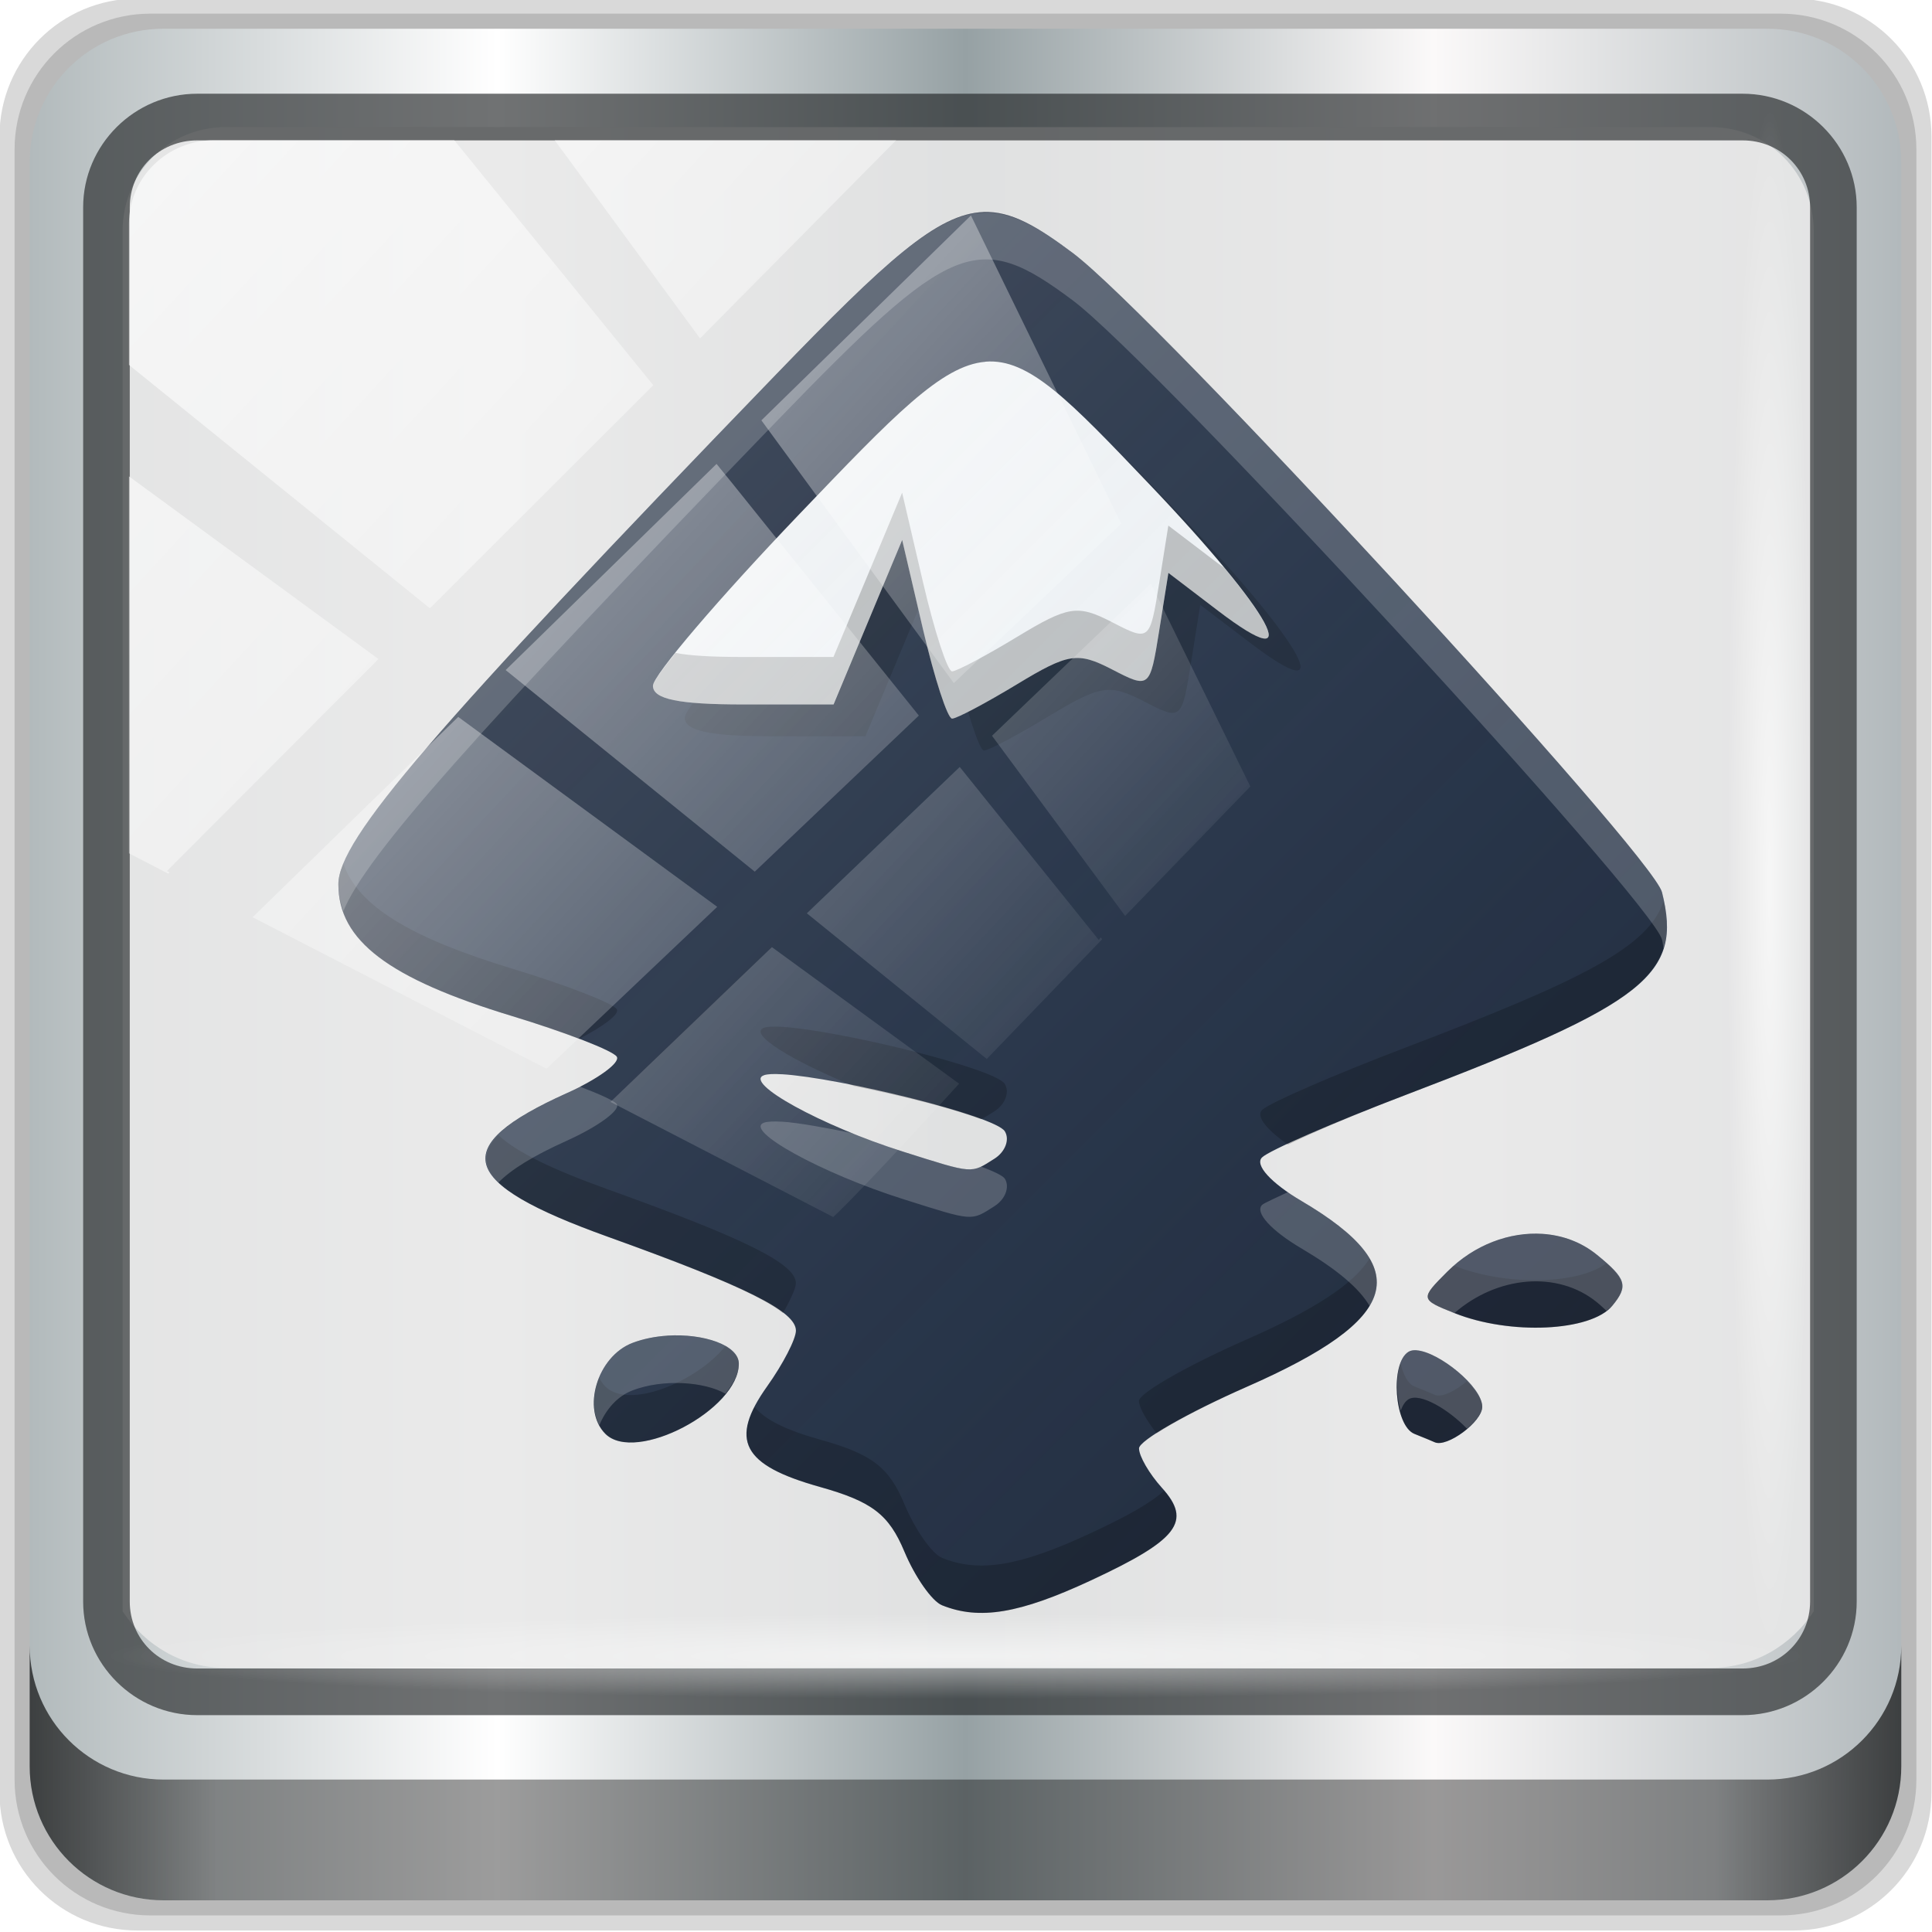 <?xml version="1.0" encoding="UTF-8" standalone="no"?>
<!-- Created with Inkscape (http://www.inkscape.org/) -->

<svg
   xmlns:dc="http://purl.org/dc/elements/1.1/"
   xmlns:cc="http://creativecommons.org/ns#"
   xmlns:rdf="http://www.w3.org/1999/02/22-rdf-syntax-ns#"
   xmlns:svg="http://www.w3.org/2000/svg"
   xmlns="http://www.w3.org/2000/svg"
   xmlns:xlink="http://www.w3.org/1999/xlink"
   xmlns:sodipodi="http://sodipodi.sourceforge.net/DTD/sodipodi-0.dtd"
   xmlns:inkscape="http://www.inkscape.org/namespaces/inkscape"
   width="96"
   height="96"
   id="svg5023"
   version="1.1"
   inkscape:version="0.92.2 5c3e80d, 2017-08-06"
   sodipodi:docname="inkscape.svg">
  <defs
     id="defs5025">
    <linearGradient
       id="linearGradient5700">
      <stop
         id="stop5702"
         offset="0"
         style="stop-color:#ffffff;stop-opacity:0;" />
      <stop
         style="stop-color:#ffffff;stop-opacity:0.851;"
         offset="0.029"
         id="stop5704" />
      <stop
         id="stop5706"
         offset="0.052"
         style="stop-color:#ffffff;stop-opacity:0;" />
      <stop
         style="stop-color:#ffffff;stop-opacity:0;"
         offset="0.966"
         id="stop5712" />
      <stop
         style="stop-color:#ffffff;stop-opacity:0.851;"
         offset="0.979"
         id="stop5710" />
      <stop
         id="stop5708"
         offset="1"
         style="stop-color:#ffffff;stop-opacity:0;" />
    </linearGradient>
    <linearGradient
       inkscape:collect="always"
       id="linearGradient3888-8-4-8-4-6-9-0-8-7-9">
      <stop
         style="stop-color:#ffffff;stop-opacity:1;"
         offset="0"
         id="stop3890-4-7-9-5-7-0-8-8-8-6" />
      <stop
         style="stop-color:#ffffff;stop-opacity:0;"
         offset="1"
         id="stop3892-5-8-2-8-3-3-3-06-4-4" />
    </linearGradient>
    <linearGradient
       id="linearGradient3921">
      <stop
         style="stop-color:#2cffee;stop-opacity:1;"
         offset="0"
         id="stop3923" />
      <stop
         style="stop-color:#00586e;stop-opacity:1;"
         offset="1"
         id="stop3925" />
    </linearGradient>
    <linearGradient
       inkscape:collect="always"
       id="linearGradient3888-8-4-8-6">
      <stop
         style="stop-color:#ffffff;stop-opacity:1;"
         offset="0"
         id="stop3890-4-7-9-7" />
      <stop
         style="stop-color:#ffffff;stop-opacity:0;"
         offset="1"
         id="stop3892-5-8-2-7" />
    </linearGradient>
    <linearGradient
       id="linearGradient4091-0-3-0-7">
      <stop
         style="stop-color:#ffffff;stop-opacity:1;"
         offset="0"
         id="stop4093-3-6-4-2" />
      <stop
         id="stop4099-6-1-8-3"
         offset="0.8"
         style="stop-color:#ffffff;stop-opacity:1;" />
      <stop
         style="stop-color:#ffffff;stop-opacity:0;"
         offset="1"
         id="stop4095-1-0-7-9" />
    </linearGradient>
    <linearGradient
       id="linearGradient3832-0-6-1-1">
      <stop
         style="stop-color:#000000;stop-opacity:1;"
         offset="0"
         id="stop3834-6-3-7-1" />
      <stop
         id="stop3872-2-4"
         offset="0.1"
         style="stop-color:#000000;stop-opacity:0.588;" />
      <stop
         style="stop-color:#000000;stop-opacity:0.588;"
         offset="0.9"
         id="stop3844-6-2-7-6" />
      <stop
         style="stop-color:#000000;stop-opacity:1;"
         offset="1"
         id="stop3836-5-0-2-9" />
    </linearGradient>
    <linearGradient
       inkscape:collect="always"
       xlink:href="#linearGradient6139-0"
       id="linearGradient3923"
       x1="6"
       y1="47"
       x2="90"
       y2="47"
       gradientUnits="userSpaceOnUse" />
    <linearGradient
       id="linearGradient6139-0">
      <stop
         id="stop6141-2"
         offset="0"
         style="stop-color:#b7b7b7;stop-opacity:1;" />
      <stop
         style="stop-color:#ffffff;stop-opacity:1;"
         offset="0.25"
         id="stop6151-0" />
      <stop
         style="stop-color:#9d9d9d;stop-opacity:1;"
         offset="0.5"
         id="stop6147-1" />
      <stop
         id="stop6149-4"
         offset="0.75"
         style="stop-color:#fafafa;stop-opacity:1;" />
      <stop
         id="stop6143-4"
         offset="1"
         style="stop-color:#b7b7b7;stop-opacity:1;" />
    </linearGradient>
    <radialGradient
       inkscape:collect="always"
       xlink:href="#linearGradient3888-8-4-8-6"
       id="radialGradient4073"
       gradientUnits="userSpaceOnUse"
       gradientTransform="matrix(0,1.621,-2.038,0,160.664,-243.037)"
       cx="158"
       cy="6.213"
       fx="158"
       fy="6.213"
       r="41" />
    <clipPath
       clipPathUnits="userSpaceOnUse"
       id="clipPath4156-4">
      <path
         style="opacity:0.6;fill:#ffffff;fill-opacity:1;stroke:none"
         d="m 27.046,-55.695 -14.214,13.321 0.061,0 15.653,21.771 10.231,-10.546 C 38.562,-32.302 27.468,-54.819 27.046,-55.695 z M 9.647,-39.383 -5.241,-25.321 15.988,-7.806 26.372,-18.383 9.647,-39.383 z m 31.491,12.951 -9.741,9.714 8.945,12.458 7.781,-7.555 -6.984,-14.617 z m -49.84,4.379 -13.754,12.982 26.283,13.846 0.061,-0.062 -0.123,-0.062 L 13.599,-5.401 -8.702,-22.053 z m 38.015,7.401 -9.803,9.775 11.579,9.559 7.628,-7.401 -8.669,-11.009 -0.735,-0.925 z m 20.187,5.674 -7.383,7.216 6.188,8.542 5.82,-6.137 -4.626,-9.621 z m -32.195,6.322 -9.557,9.498 13.662,7.185 7.934,-7.678 -12.039,-9.004 z m 23.312,2.374 -7.107,6.938 8.363,6.907 5.361,-5.674 -0.061,-0.092 -0.092,0.123 -6.464,-8.203 z m -8.73,8.542 -7.505,7.339 10.354,5.458 c 1.397,-1.321 5.675,-6.123 5.851,-6.322 L 31.886,8.26 z"
         id="path4158-0"
         inkscape:connector-curvature="0" />
    </clipPath>
    <linearGradient
       inkscape:collect="always"
       xlink:href="#linearGradient3888-8-4-8-4-6-9-0-8-7-9"
       id="linearGradient4112"
       gradientUnits="userSpaceOnUse"
       gradientTransform="matrix(1.138,0,0,1.142,-40.393,-45.011)"
       x1="45.999"
       y1="42.064"
       x2="76.198"
       y2="29.454" />
    <clipPath
       clipPathUnits="userSpaceOnUse"
       id="clipPath4158">
      <path
         sodipodi:nodetypes="sssssssss"
         inkscape:connector-curvature="0"
         style="color:#000000;fill:#000000;fill-opacity:1;fill-rule:nonzero;stroke:none;stroke-width:2;marker:none;visibility:visible;display:inline;overflow:visible;enable-background:accumulate"
         d="m 195.03,258.165 78.622,0 c 2.562,0 4.625,2.015 4.625,4.518 l 0,70.028 c 0,2.503 -2.063,4.518 -4.625,4.518 l -78.622,0 c -2.562,0 -4.625,-2.015 -4.625,-4.518 l 0,-70.028 c 0,-2.503 2.063,-4.518 4.625,-4.518 z"
         id="path4160" />
    </clipPath>
    <linearGradient
       gradientTransform="matrix(1.024,0,0,1.012,-1.143,0.929)"
       gradientUnits="userSpaceOnUse"
       xlink:href="#ButtonShadow"
       id="linearGradient3757"
       y2="5.988"
       x2="48"
       y1="90"
       x1="48" />
    <linearGradient
       gradientTransform="matrix(1.024,0,0,1.012,-1.143,0.929)"
       gradientUnits="userSpaceOnUse"
       xlink:href="#ButtonShadow"
       id="linearGradient3749"
       y2="5.988"
       x2="48"
       y1="90"
       x1="48" />
    <linearGradient
       gradientTransform="matrix(1.024,0,0,1.012,-1.143,0.929)"
       gradientUnits="userSpaceOnUse"
       xlink:href="#ButtonShadow"
       id="linearGradient3741"
       y2="5.988"
       x2="48"
       y1="90"
       x1="48" />
    <linearGradient
       gradientTransform="matrix(1.024,0,0,1.012,-1.143,0.929)"
       gradientUnits="userSpaceOnUse"
       xlink:href="#ButtonShadow"
       id="linearGradient3727"
       y2="5.988"
       x2="48"
       y1="90"
       x1="48" />
    <linearGradient
       gradientTransform="translate(0,1)"
       gradientUnits="userSpaceOnUse"
       xlink:href="#ButtonShadow"
       id="linearGradient2946"
       y2="5.988"
       x2="48"
       y1="90"
       x1="48" />
    <clipPath
       id="clipPath2977">
      <path
         style="fill:#ffffff;fill-opacity:1;fill-rule:nonzero;stroke:none;display:inline"
         id="path2979"
         inkscape:connector-curvature="0"
         d="m -28,6 c -3.324,0 -6,2.676 -6,6 l 0,33.219 c 2.186,0.123 4.564,0.238 5.75,0.438 0.646,0.109 -0.108,0.242 -1.125,0.344 -1.017,0.102 -2.314,0.197 -2.812,0.281 -0.608,0.102 -1.201,0.155 -1.812,0.25 l 0,1.031 c 0.372,0.036 0.692,0.031 0.906,0.031 0.79,10e-7 1.132,0.22 1.281,0.562 0.149,0.343 0.094,0.815 0.094,1.375 0,0.42 -0.916,0.671 -1.125,1.375 -0.075,0.251 -0.618,0.511 -1.156,0.75 l 0,2.188 c 0.718,0.025 1.412,0.06 1.812,0.312 0.275,0.173 -0.769,0.376 -1.812,0.562 l 0,7.5 c 1.111,0.178 3.232,0.896 3.875,1.031 1.065,0.224 1.185,0.336 0.844,0.438 -0.342,0.102 -1.13,0.177 -1.938,0.312 -0.955,0.161 -1.894,0.457 -2.781,0.656 L -34,84 c 0,3.324 2.676,6 6,6 l 12.562,0 c 0.093,-0.433 0.153,-0.906 0.25,-1.406 0.137,-0.709 0.227,-1.345 0.344,-1.594 0.029,-0.062 0.059,-0.114 0.094,-0.125 0.104,-0.032 0.244,0.199 0.469,0.781 0.297,0.769 0.512,1.624 0.656,2.344 l 0.75,0 c 0.27,-0.488 0.553,-1.111 0.781,-1.406 0.097,-0.125 0.281,0.103 0.531,0.344 0.25,0.241 0.566,0.485 0.906,0.375 0.634,-0.205 1.582,-0.698 2,-0.969 0.137,-0.088 0.271,-0.158 0.375,-0.188 0.104,-0.029 0.176,-0.018 0.25,0 0.148,0.035 0.235,0.146 0.344,0.281 0.218,0.27 0.449,0.625 1.031,0.625 0.467,0 0.66,-0.031 0.781,0.062 0.121,0.094 0.171,0.321 0.375,0.875 l 8.688,0 C 3.141,89.413 4.201,87.869 4.375,86.969 4.561,86.004 4.591,85.76 4.656,85.938 c 0.066,0.178 0.168,0.771 0.438,1.469 0.108,0.279 0.216,0.357 0.312,0.281 0.096,-0.076 0.171,-0.297 0.25,-0.562 0.158,-0.531 0.287,-1.269 0.344,-1.562 0.128,-0.662 0.097,-1.761 0.094,-2.25 -8.9e-4,-0.122 -0.006,-0.218 0,-0.25 0.017,-0.095 0.085,0.296 0.281,1.562 0.16,1.034 0.552,2.667 0.719,3.531 0.166,0.858 0.269,1.297 0.375,1.844 l 27.562,0 c 0.038,-0.489 0.036,-1.072 0.062,-1.469 0.02,-0.298 0.069,-0.487 0.156,-0.469 0.029,0.006 0.052,0.039 0.094,0.094 0.228,0.295 0.607,1.142 0.938,1.844 L 44,90 c 3.324,0 6,-2.676 6,-6 l 0,-7.062 c -0.165,0.004 -0.295,0 -0.5,0 -1.299,0 -2.576,0 -3.875,0 -1.198,0 -1.996,-0.002 -2.188,-0.062 -0.192,-0.061 0.23,-0.187 1.438,-0.5 0.64,-0.166 3.262,-0.902 5.125,-1.312 l 0,-37.969 c -0.638,-0.263 -1.188,-0.494 -1.719,-0.906 -0.139,-0.108 -0.43,-0.363 -0.938,-0.531 -0.508,-0.168 -1.235,-0.254 -2.219,-0.062 -1.498,0.291 -1.644,0.282 -1.219,0.156 0.425,-0.126 1.424,-0.383 2.188,-0.531 C 47.22,35 48.752,34.038 50,33.406 L 50,28.875 C 49.318,28.62 48.601,28.342 48.281,27.844 48.076,27.525 47.991,27.329 48,27.219 c 0.009,-0.111 0.104,-0.15 0.219,-0.188 0.114,-0.038 0.264,-0.056 0.375,-0.156 0.111,-0.101 0.188,-0.295 0.188,-0.594 0,-0.319 0.082,-0.862 0.062,-1.375 -0.01,-0.257 -0.038,-0.499 -0.125,-0.688 -0.087,-0.188 -0.224,-0.333 -0.438,-0.375 -0.561,-0.109 -0.818,-0.235 -0.875,-0.344 -0.057,-0.109 0.077,-0.19 0.281,-0.281 0.409,-0.182 1.101,-0.308 1.094,-0.312 -0.653,-0.381 -5.116,-0.922 -4.875,-0.969 0.325,-0.063 0.644,-0.124 0.969,-0.188 1.023,-0.199 2.37,-0.312 3.656,-0.562 C 49.091,21.079 49.417,20.935 49.625,20.75 49.833,20.565 49.921,20.356 50,20.156 L 50,12 C 50,8.676 47.324,6 44,6 L -6.031,6 C -5.937,7.381 -5.837,8.919 -6.125,8.156 -6.331,7.613 -6.451,7.043 -6.656,6.5 -6.708,6.362 -6.754,6.169 -6.812,6 l -1.969,0 c -0.235,0.487 -0.457,0.973 -0.781,1.188 -0.495,0.327 -0.76,0.462 -1,0.375 C -10.802,7.475 -11.017,7.161 -11.375,6.688 -11.535,6.476 -11.817,6.253 -12.125,6 L -18.781,6 -20.062,11.5 -21.75,6 -21.969,6 -23.688,14.844 -25.062,6 -28,6 z" />
    </clipPath>
    <linearGradient
       gradientUnits="userSpaceOnUse"
       xlink:href="#linearGradient3187"
       id="linearGradient2969"
       y2="5.988"
       x2="48"
       y1="90"
       x1="48" />
    <linearGradient
       gradientTransform="translate(-40,0)"
       gradientUnits="userSpaceOnUse"
       xlink:href="#linearGradient3737-0"
       id="linearGradient2908"
       y2="138.661"
       x2="48"
       y1="20.221"
       x1="48" />
    <filter
       id="filter3794"
       color-interpolation-filters="sRGB"
       height="1.384"
       width="1.384"
       y="-0.192"
       x="-0.192">
      <feGaussianBlur
         stdDeviation="5.28"
         id="feGaussianBlur3796" />
    </filter>
    <linearGradient
       id="linearGradient3737-0">
      <stop
         offset="0"
         style="stop-color:#ffffff;stop-opacity:1"
         id="stop3739-6" />
      <stop
         offset="1"
         style="stop-color:#ffffff;stop-opacity:0"
         id="stop3741-1" />
    </linearGradient>
    <radialGradient
       gradientTransform="matrix(1.157,0,0,0.996,-7.551,0.197)"
       gradientUnits="userSpaceOnUse"
       xlink:href="#linearGradient3737-1"
       id="radialGradient3720"
       fy="90.172"
       fx="48"
       r="42"
       cy="90.172"
       cx="48" />
    <linearGradient
       id="linearGradient3737-1">
      <stop
         offset="0"
         style="stop-color:#ffffff;stop-opacity:1"
         id="stop3739-1" />
      <stop
         offset="1"
         style="stop-color:#ffffff;stop-opacity:0"
         id="stop3741-5" />
    </linearGradient>
    <linearGradient
       gradientTransform="matrix(1.247,0,0,-1,-35.862,164.984)"
       gradientUnits="userSpaceOnUse"
       xlink:href="#linearGradient3581"
       id="linearGradient3985"
       y2="81.75"
       x2="149"
       y1="81.75"
       x1="141" />
    <linearGradient
       gradientTransform="matrix(1.247,0,0,1,-35.862,0)"
       gradientUnits="userSpaceOnUse"
       xlink:href="#BlackTransparent"
       id="linearGradient3983"
       y2="81.75"
       x2="149"
       y1="81.75"
       x1="141" />
    <linearGradient
       gradientTransform="scale(0.707,1.414)"
       gradientUnits="userSpaceOnUse"
       xlink:href="#linearGradient3737"
       id="linearGradient3981"
       y2="62.225"
       x2="212.132"
       y1="62.225"
       x1="197.99" />
    <linearGradient
       gradientUnits="userSpaceOnUse"
       xlink:href="#linearGradient3411"
       id="linearGradient3979"
       y2="88"
       x2="150"
       y1="88"
       x1="140" />
    <linearGradient
       gradientUnits="userSpaceOnUse"
       xlink:href="#linearGradient3509"
       id="linearGradient3977"
       y2="77.089"
       x2="153.85"
       y1="77.089"
       x1="131.291" />
    <linearGradient
       gradientUnits="userSpaceOnUse"
       xlink:href="#linearGradient3501"
       id="linearGradient3975"
       y2="77.089"
       x2="153.85"
       y1="77.089"
       x1="131.291" />
    <linearGradient
       gradientUnits="userSpaceOnUse"
       xlink:href="#BlackTransparent"
       id="linearGradient3973"
       y2="99.775"
       x2="144.873"
       y1="97.697"
       x1="144.873" />
    <linearGradient
       gradientTransform="matrix(-1,0,0,1.116,289.714,-9.999)"
       gradientUnits="userSpaceOnUse"
       xlink:href="#linearGradient3581"
       id="linearGradient3971"
       y2="108.343"
       x2="144.826"
       y1="95.799"
       x1="144.826" />
    <linearGradient
       gradientTransform="matrix(1,0,0,1.116,0.062,-9.999)"
       gradientUnits="userSpaceOnUse"
       xlink:href="#linearGradient3581"
       id="linearGradient3969"
       y2="108.343"
       x2="144.826"
       y1="95.799"
       x1="144.826" />
    <filter
       id="filter3905"
       color-interpolation-filters="sRGB">
      <feGaussianBlur
         stdDeviation="0.595"
         id="feGaussianBlur3907" />
    </filter>
    <linearGradient
       gradientTransform="matrix(0.932,-0.362,0.362,0.932,-40.795,-6.695)"
       gradientUnits="userSpaceOnUse"
       xlink:href="#linearGradient3674"
       id="linearGradient3873"
       y2="49.359"
       x2="114.439"
       y1="106.709"
       x1="57.901" />
    <linearGradient
       gradientTransform="matrix(0.386,0.799,0.884,-0.165,-36.613,11.166)"
       gradientUnits="userSpaceOnUse"
       xlink:href="#linearGradient3599"
       id="linearGradient3707"
       y2="82.75"
       x2="49"
       y1="96.263"
       x1="62.75" />
    <linearGradient
       gradientTransform="matrix(0.767,0,0,0.767,-0.815,-3.739)"
       gradientUnits="userSpaceOnUse"
       xlink:href="#linearGradient3599"
       id="linearGradient3705"
       y2="82.75"
       x2="49"
       y1="96.263"
       x1="62.75" />
    <linearGradient
       gradientTransform="matrix(0.767,0,0,0.767,-0.815,-3.739)"
       gradientUnits="userSpaceOnUse"
       xlink:href="#linearGradient3581"
       id="linearGradient3703"
       y2="43.248"
       x2="74.153"
       y1="23.205"
       x1="59.71" />
    <linearGradient
       gradientTransform="matrix(0.767,0,0,0.767,-0.815,-3.739)"
       gradientUnits="userSpaceOnUse"
       xlink:href="#linearGradient3599"
       id="linearGradient3701"
       y2="68.389"
       x2="62.394"
       y1="65.389"
       x1="41.531" />
    <linearGradient
       gradientTransform="matrix(0.767,0,0,0.767,-0.815,-3.739)"
       gradientUnits="userSpaceOnUse"
       xlink:href="#linearGradient3599"
       id="linearGradient3698"
       y2="117.095"
       x2="83.324"
       y1="62.345"
       x1="66.3" />
    <linearGradient
       gradientUnits="userSpaceOnUse"
       xlink:href="#linearGradient3737"
       id="linearGradient3651"
       y2="76.945"
       x2="49.689"
       y1="6"
       x1="49.689" />
    <filter
       id="filter3174"
       color-interpolation-filters="sRGB">
      <feGaussianBlur
         stdDeviation="1.71"
         id="feGaussianBlur3176" />
    </filter>
    <linearGradient
       gradientTransform="matrix(0.71,0,0,0.71,-0.821,0.136)"
       gradientUnits="userSpaceOnUse"
       xlink:href="#linearGradient3674"
       id="linearGradient3743"
       y2="71.475"
       x2="122.401"
       y1="132.692"
       x1="35.29" />
    <linearGradient
       id="linearGradient3737">
      <stop
         offset="0"
         style="stop-color:#ffffff;stop-opacity:1"
         id="stop3739" />
      <stop
         offset="1"
         style="stop-color:#ffffff;stop-opacity:0"
         id="stop3741" />
    </linearGradient>
    <linearGradient
       gradientTransform="scale(1.006,0.994)"
       gradientUnits="userSpaceOnUse"
       id="ButtonShadow"
       y2="7.017"
       x2="45.448"
       y1="92.54"
       x1="45.448">
      <stop
         offset="0"
         style="stop-color:#000000;stop-opacity:1"
         id="stop3750" />
      <stop
         offset="1"
         style="stop-color:#000000;stop-opacity:0.588"
         id="stop3752" />
    </linearGradient>
    <linearGradient
       id="linearGradient3187">
      <stop
         offset="0"
         style="stop-color:#bd9c5b;stop-opacity:1"
         id="stop3189" />
      <stop
         offset="1"
         style="stop-color:#fadd96;stop-opacity:1"
         id="stop3191" />
    </linearGradient>
    <filter
       id="filter3325"
       color-interpolation-filters="sRGB">
      <feGaussianBlur
         stdDeviation="2.32"
         id="feGaussianBlur3327" />
    </filter>
    <linearGradient
       id="linearGradient3599">
      <stop
         offset="0"
         style="stop-color:#000000;stop-opacity:0.42"
         id="stop3601" />
      <stop
         offset="1"
         style="stop-color:#98713b;stop-opacity:0"
         id="stop3603" />
    </linearGradient>
    <linearGradient
       id="linearGradient3581">
      <stop
         offset="0"
         style="stop-color:#ffffff;stop-opacity:1"
         id="stop3583" />
      <stop
         offset="1"
         style="stop-color:#ffffff;stop-opacity:0"
         id="stop3585" />
    </linearGradient>
    <linearGradient
       gradientUnits="userSpaceOnUse"
       id="BlackTransparent">
      <stop
         offset="0"
         style="stop-color:#000000;stop-opacity:1"
         id="stop12" />
      <stop
         offset="1"
         style="stop-color:#000000;stop-opacity:0"
         id="stop14" />
    </linearGradient>
    <linearGradient
       id="linearGradient3501">
      <stop
         offset="0"
         style="stop-color:#9a3030;stop-opacity:1"
         id="stop3503" />
      <stop
         offset="1"
         style="stop-color:#5b1c1c;stop-opacity:1"
         id="stop3505" />
    </linearGradient>
    <linearGradient
       id="linearGradient3509">
      <stop
         offset="0"
         style="stop-color:#ad1616;stop-opacity:1"
         id="stop3511" />
      <stop
         offset="1"
         style="stop-color:#4d0a0a;stop-opacity:1"
         id="stop3513" />
    </linearGradient>
    <filter
       id="filter3526"
       color-interpolation-filters="sRGB"
       height="1.076"
       width="2.327"
       y="-0.038"
       x="-0.664">
      <feGaussianBlur
         stdDeviation="0.988"
         id="feGaussianBlur3528" />
    </filter>
    <linearGradient
       id="linearGradient3411">
      <stop
         offset="0"
         style="stop-color:#797979;stop-opacity:1"
         id="stop3413" />
      <stop
         offset="0.219"
         style="stop-color:#a1a1a1;stop-opacity:1"
         id="stop3423" />
      <stop
         offset="0.35"
         style="stop-color:#cdcdcd;stop-opacity:1"
         id="stop3419" />
      <stop
         offset="0.472"
         style="stop-color:#9b9b9b;stop-opacity:1"
         id="stop3421" />
      <stop
         offset="1"
         style="stop-color:#373737;stop-opacity:1"
         id="stop3415" />
    </linearGradient>
    <linearGradient
       id="linearGradient3674">
      <stop
         offset="0"
         style="stop-color:#000000;stop-opacity:1"
         id="stop3676" />
      <stop
         offset="1"
         style="stop-color:#000000;stop-opacity:0"
         id="stop3678" />
    </linearGradient>
    <filter
       id="filter3751"
       color-interpolation-filters="sRGB">
      <feGaussianBlur
         stdDeviation="0.794"
         id="feGaussianBlur3753" />
    </filter>
    <clipPath
       id="clipPath-772329708">
      <g
         id="g3613"
         transform="translate(0,-1004.362)">
        <path
           id="path3615"
           fill="#1890d0"
           transform="matrix(15.333,0,0,11.5,415,878.862)"
           d="m -24 13 c 0 1.105 -0.672 2 -1.5 2 -0.828 0 -1.5 -0.895 -1.5 -2 0 -1.105 0.672 -2 1.5 -2 0.828 0 1.5 0.895 1.5 2 z" />
      </g>
    </clipPath>
    <clipPath
       id="clipPath-756610889">
      <g
         id="g3608"
         transform="translate(0,-1004.362)">
        <path
           id="path3610"
           fill="#1890d0"
           transform="matrix(15.333,0,0,11.5,415,878.862)"
           d="m -24 13 c 0 1.105 -0.672 2 -1.5 2 -0.828 0 -1.5 -0.895 -1.5 -2 0 -1.105 0.672 -2 1.5 -2 0.828 0 1.5 0.895 1.5 2 z" />
      </g>
    </clipPath>
    <linearGradient
       gradientTransform="matrix(0,-1,1,0,-1.5e-6,48)"
       gradientUnits="userSpaceOnUse"
       x2="47"
       x1="1"
       id="linearGradient3764">
      <stop
         id="stop3603-9"
         stop-opacity="1"
         stop-color="#e1ddb1"
         offset="0"
         style="stop-color:#efefef;stop-opacity:1;" />
      <stop
         id="stop3605"
         stop-opacity="1"
         stop-color="#e7e4c0"
         offset="1"
         style="stop-color:#a7b9db;stop-opacity:1;" />
    </linearGradient>
    <linearGradient
       inkscape:collect="always"
       xlink:href="#linearGradient4165"
       id="linearGradient4423"
       gradientUnits="userSpaceOnUse"
       gradientTransform="matrix(0.642,0,0,0.642,88.554,-391.969)"
       x1="7"
       y1="1011.362"
       x2="41"
       y2="1045.362" />
    <linearGradient
       inkscape:collect="always"
       id="linearGradient4165">
      <stop
         style="stop-color:#ffffff;stop-opacity:0.15"
         offset="0"
         id="stop4167" />
      <stop
         style="stop-color:#177ed5;stop-opacity:0;"
         offset="1"
         id="stop4169" />
    </linearGradient>
    <linearGradient
       inkscape:collect="always"
       xlink:href="#linearGradient6139-0-3"
       id="linearGradient4071"
       gradientUnits="userSpaceOnUse"
       gradientTransform="matrix(1.107,0,0,1.107,-4.994,-3.621)"
       x1="6"
       y1="47"
       x2="90"
       y2="47" />
    <linearGradient
       id="linearGradient6139-0-3">
      <stop
         id="stop6141-2-6"
         offset="0"
         style="stop-color:#b2babc;stop-opacity:1" />
      <stop
         style="stop-color:#ffffff;stop-opacity:1;"
         offset="0.25"
         id="stop6151-0-7" />
      <stop
         style="stop-color:#96a1a4;stop-opacity:1"
         offset="0.5"
         id="stop6147-1-5" />
      <stop
         id="stop6149-4-3"
         offset="0.75"
         style="stop-color:#fbf9f9;stop-opacity:1;" />
      <stop
         id="stop6143-4-5"
         offset="1"
         style="stop-color:#b2b9bc;stop-opacity:1" />
    </linearGradient>
    <linearGradient
       gradientTransform="translate(0.149,0.415)"
       inkscape:collect="always"
       xlink:href="#linearGradient3832-0-6-1-1"
       id="linearGradient4129"
       x1="1.5"
       y1="88.172"
       x2="94.5"
       y2="88.172"
       gradientUnits="userSpaceOnUse" />
    <radialGradient
       inkscape:collect="always"
       xlink:href="#linearGradient3888-8-4-8-4-6-9-0-8-7-9"
       id="radialGradient7462"
       gradientUnits="userSpaceOnUse"
       gradientTransform="matrix(0.975,0,0,0.049,34.048,80.582)"
       cx="13.948"
       cy="44.893"
       fx="13.948"
       fy="44.893"
       r="43.199" />
    <radialGradient
       inkscape:collect="always"
       xlink:href="#linearGradient3888-8-4-8-4-6-9-0-8-7-9"
       id="radialGradient7464"
       gradientUnits="userSpaceOnUse"
       gradientTransform="matrix(0.888,0,0,0.049,31.96,-90.317)"
       cx="13.948"
       cy="44.893"
       fx="13.948"
       fy="44.893"
       r="43.199" />
    <linearGradient
       inkscape:collect="always"
       xlink:href="#linearGradient3888-8-4-8-4-6-9-0-8-7-9"
       id="linearGradient4767"
       gradientUnits="userSpaceOnUse"
       x1="2.771"
       y1="-28.642"
       x2="50.528"
       y2="14.514" />
    <clipPath
       id="clipPath4156-4-1"
       clipPathUnits="userSpaceOnUse">
      <path
         inkscape:connector-curvature="0"
         id="path4158-0-8"
         d="m 27.046,-55.695 -14.214,13.321 h 0.061 l 15.653,21.771 10.231,-10.546 C 38.562,-32.302 27.468,-54.819 27.046,-55.695 Z M 9.647,-39.383 -5.241,-25.321 15.988,-7.806 26.372,-18.383 Z m 31.491,12.951 -9.741,9.714 8.945,12.458 7.781,-7.555 z m -49.84,4.379 -13.754,12.982 26.283,13.846 0.061,-0.062 -0.123,-0.062 L 13.599,-5.401 -8.702,-22.053 Z m 38.015,7.401 -9.803,9.775 11.579,9.559 7.628,-7.401 -8.669,-11.009 z m 20.187,5.674 -7.383,7.216 6.188,8.542 5.82,-6.137 z m -32.195,6.322 -9.557,9.498 13.662,7.185 7.934,-7.678 z m 23.312,2.374 -7.107,6.938 8.363,6.907 5.361,-5.674 -0.061,-0.092 -0.092,0.123 -6.464,-8.203 z m -8.73,8.542 -7.505,7.339 10.354,5.458 c 1.397,-1.321 5.675,-6.123 5.851,-6.322 z"
         style="opacity:0.6;fill:#ffffff;fill-opacity:1;stroke:none" />
    </clipPath>
    <clipPath
       clipPathUnits="userSpaceOnUse"
       id="clipPath4355-7">
      <rect
         style="fill:#ffffff;fill-opacity:1;fill-rule:nonzero;stroke:none"
         id="rect4357-5"
         width="84"
         height="80"
         x="6"
         y="6"
         rx="6"
         ry="6" />
    </clipPath>
    <clipPath
       clipPathUnits="userSpaceOnUse"
       id="clipPath4355-9">
      <rect
         style="fill:#ffffff;fill-opacity:1;fill-rule:nonzero;stroke:none"
         id="rect4357-1"
         width="84"
         height="80"
         x="6"
         y="6"
         rx="6"
         ry="6" />
    </clipPath>
    <clipPath
       clipPathUnits="userSpaceOnUse"
       id="clipPath4355-1">
      <rect
         style="fill:#ffffff;fill-opacity:1;fill-rule:nonzero;stroke:none"
         id="rect4357-9"
         width="84"
         height="80"
         x="6"
         y="6"
         rx="6"
         ry="6" />
    </clipPath>
    <clipPath
       clipPathUnits="userSpaceOnUse"
       id="clipPath3943-52-0">
      <path
         id="path3945-4-1"
         d="m 69.781,20.844 -5,3.438 c 5.587,5.537 9,13.328 9,21.812 0,8.434 -3.377,16.096 -8.906,21.625 l 5,3.438 C 76.078,64.576 80,55.844 80,46.094 c 2e-6,-9.797 -3.963,-18.66 -10.219,-25.25 z M 40,24.062 28.906,36.219 H 21.5 c -0.823,0 -1.5,0.677 -1.5,1.5 v 1 14.844 1 c 0,0.823 0.684,1.61 1.5,1.5 h 7.406 L 40,68 V 66 26.062 Z m 20.594,3.281 -5,3.438 L 55.5,30.875 c 3.938,3.89 6.406,9.25 6.406,15.219 0,5.921 -2.43,11.148 -6.312,15.031 l 0.094,0.094 5.094,3.438 c 4.475,-4.908 7.25,-11.402 7.25,-18.562 0,-7.231 -2.879,-13.831 -7.438,-18.75 z m -9.25,6.5 -5.219,3.625 c 2.222,2.218 3.719,5.24 3.719,8.625 0,3.337 -1.459,6.228 -3.625,8.438 l 5.219,3.625 c 2.822,-3.237 4.531,-7.434 4.531,-12.062 0,-4.673 -1.754,-9.001 -4.625,-12.25 z"
         style="color:#000000;display:inline;overflow:visible;visibility:visible;opacity:0.8;fill:#ff00ff;fill-opacity:1;fill-rule:nonzero;stroke:none;stroke-width:1;marker:none;enable-background:accumulate"
         inkscape:connector-curvature="0" />
    </clipPath>
    <filter
       style="color-interpolation-filters:sRGB"
       inkscape:collect="always"
       id="filter4629"
       x="-0.038"
       width="1.076"
       y="-0.065"
       height="1.131">
      <feGaussianBlur
         inkscape:collect="always"
         stdDeviation="0.205"
         id="feGaussianBlur4631" />
    </filter>
  </defs>
  <sodipodi:namedview
     id="base"
     pagecolor="#ffffff"
     bordercolor="#666666"
     borderopacity="1.0"
     inkscape:pageopacity="0.0"
     inkscape:pageshadow="2"
     inkscape:zoom="1.1083304"
     inkscape:cx="20.157112"
     inkscape:cy="67.165294"
     inkscape:current-layer="g2574"
     showgrid="true"
     inkscape:grid-bbox="true"
     inkscape:document-units="px"
     inkscape:window-width="910"
     inkscape:window-height="455"
     inkscape:window-x="359"
     inkscape:window-y="532"
     inkscape:window-maximized="0"
     showguides="true"
     inkscape:guide-bbox="true"
     inkscape:snap-global="false">
    <sodipodi:guide
       orientation="0,1"
       position="74,7.75"
       id="guide4116"
       inkscape:locked="false" />
  </sodipodi:namedview>
  <g
     id="layer1"
     inkscape:label="Layer 1"
     inkscape:groupmode="layer"
     transform="translate(0,80)">
    <g
       id="g5148"
       transform="matrix(1.003,0,0,1.005,33.489,-38.527)">
      <g
         id="g5766"
         transform="matrix(0.884,0,0,0.834,-3.526,5.008)" />
      <g
         transform="matrix(0.997,0,0,0.995,57.261,-1093.069)"
         id="layer1-9"
         inkscape:label="Livello 1">
        <g
           id="g2574"
           style="display:inline"
           transform="translate(-0.149,1026.105)">
          <g
             id="g1186"
             transform="translate(-90.948,30.496)">
            <path
               inkscape:connector-curvature="0"
               id="path3288"
               d="M 89.292,0.415 H 7.006 c -3.799,0 -6.857,3.058 -6.857,6.857 V 89.558 c 0,3.799 3.058,6.857 6.857,6.857 H 89.292 c 3.799,0 6.857,-3.058 6.857,-6.857 V 7.272 c 0,-3.799 -3.058,-6.857 -6.857,-6.857 z"
               style="display:inline;opacity:0.15;fill:#000000;fill-opacity:1;fill-rule:nonzero;stroke:none" />
            <path
               style="display:inline;opacity:0.15;fill:#000000;fill-opacity:1;fill-rule:nonzero;stroke:none"
               d="M 88.649,1.165 H 7.649 c -3.739,0 -6.75,3.01 -6.75,6.75 V 88.915 c 0,3.74 3.011,6.75 6.75,6.75 H 88.649 c 3.74,0 6.75,-3.01 6.75,-6.75 V 7.915 c 0,-3.739 -3.01,-6.75 -6.75,-6.75 z"
               id="path4085"
               inkscape:connector-curvature="0" />
            <path
               inkscape:connector-curvature="0"
               id="rect4251-1"
               d="M 88.006,1.915 H 8.292 c -3.68,0 -6.643,2.963 -6.643,6.643 V 88.272 c 0,3.68 2.963,6.643 6.643,6.643 H 88.006 c 3.68,0 6.643,-2.963 6.643,-6.643 V 8.558 c 0,-3.68 -2.963,-6.643 -6.643,-6.643 z"
               style="display:inline;fill:url(#linearGradient4071);fill-opacity:1;fill-rule:nonzero;stroke:none" />
            <path
               sodipodi:nodetypes="sscccsccscccsss"
               inkscape:connector-curvature="0"
               id="path3400-6"
               d="m 11.39,6.802 c -2.856,0 -5.124,2.288 -5.124,5.171 v 21.427 7.239 39.914 c 1.097,1.684 2.969,2.812 5.124,2.812 h 4.099 65.589 4.099 c 2.155,0 4.027,-1.127 5.124,-2.812 V 40.64 33.401 11.973 c 0,-2.883 -2.268,-5.171 -5.124,-5.171 z"
               style="display:inline;opacity:0.9;fill:#e8e8e8;fill-opacity:1;fill-rule:nonzero;stroke:none;stroke-width:1.03" />
            <path
               style="color:#000000;font-style:normal;font-variant:normal;font-weight:normal;font-stretch:normal;font-size:medium;line-height:normal;font-family:Sans;-inkscape-font-specification:Sans;text-indent:0;text-align:start;text-decoration:none;text-decoration-line:none;letter-spacing:normal;word-spacing:normal;text-transform:none;writing-mode:lr-tb;direction:ltr;baseline-shift:baseline;text-anchor:start;display:inline;overflow:visible;visibility:visible;fill:#1f2224;fill-opacity:0.633;stroke:none;stroke-width:2.376;marker:none;enable-background:accumulate"
               d="m 9.974,5.144 c -3.117,0 -5.668,2.54 -5.668,5.646 v 69.278 c 0,3.106 2.551,5.646 5.668,5.646 H 86.766 c 3.117,0 5.668,-2.54 5.668,-5.646 V 10.79 c 0,-3.106 -2.551,-5.646 -5.668,-5.646 z m 0,2.319 H 86.766 c 1.888,0 3.352,1.48 3.352,3.327 v 69.278 c 0,1.846 -1.464,3.327 -3.352,3.327 H 9.974 c -1.888,0 -3.352,-1.48 -3.352,-3.327 V 10.79 c 0,-1.846 1.464,-3.327 3.352,-3.327 z"
               id="path4989"
               inkscape:connector-curvature="0" />
            <path
               id="path4118"
               d="m 1.649,82.259 v 6 c 0,3.68 2.976,6.656 6.656,6.656 H 87.993 c 3.68,0 6.656,-2.976 6.656,-6.656 v -6 c 0,3.68 -2.976,6.656 -6.656,6.656 H 8.305 c -3.68,0 -6.656,-2.976 -6.656,-6.656 z"
               style="display:inline;opacity:0.658;fill:url(#linearGradient4129);fill-opacity:1;fill-rule:nonzero;stroke:none"
               inkscape:connector-curvature="0" />
            <rect
               ry="4.25"
               rx="0"
               y="80.665"
               x="5.524"
               height="4.25"
               width="84.25"
               id="rect4131"
               style="opacity:0.55;fill:url(#radialGradient7462);fill-opacity:1;stroke:none" />
            <rect
               transform="rotate(90)"
               style="opacity:0.669;fill:url(#radialGradient7464);fill-opacity:1;stroke:none"
               id="rect4141"
               width="76.75"
               height="4.25"
               x="5.975"
               y="-90.234"
               rx="0"
               ry="4.25" />
            <g
               transform="matrix(2.358,0,0,2.358,-195.232,-586.205)"
               id="g3542"
               style="display:inline;enable-background:new">
              <path
                 transform="translate(0,76)"
                 inkscape:connector-curvature="0"
                 style="fill:#252f41;fill-opacity:1"
                 d="m 103.596,177.277 c -0.973,0.035 -2.052,1.021 -4.371,3.422 C 91.966,188.211 90,190.5 90,191.443 c 0,1.186 1.054,1.986 3.664,2.779 1.134,0.344 2.125,0.729 2.203,0.855 0.078,0.126 -0.397,0.472 -1.057,0.77 -2.507,1.13 -2.29,1.89 0.859,3.021 2.921,1.049 3.973,1.574 3.973,1.982 0,0.177 -0.272,0.704 -0.604,1.17 -0.808,1.135 -0.534,1.663 1.109,2.123 1.099,0.308 1.454,0.58 1.781,1.363 0.225,0.538 0.582,1.046 0.793,1.131 0.788,0.317 1.633,0.176 3.135,-0.523 1.843,-0.858 2.14,-1.244 1.498,-1.953 -0.265,-0.293 -0.482,-0.666 -0.482,-0.83 0,-0.164 1.021,-0.748 2.27,-1.297 3.257,-1.431 3.57,-2.491 1.158,-3.914 -0.649,-0.383 -0.995,-0.763 -0.836,-0.92 0.149,-0.147 1.512,-0.74 3.029,-1.318 5.077,-1.935 5.836,-2.534 5.4,-4.27 -0.202,-0.804 -10.674,-12.165 -12.416,-13.471 -0.753,-0.564 -1.299,-0.886 -1.883,-0.865 z m 2.375,3.582 c 0.333,0.333 0.704,0.721 1.129,1.166 -0.424,-0.445 -0.797,-0.834 -1.129,-1.166 z m -4.812,4.062 -0.723,1.732 h -0.002 l 0.725,-1.732 z m -1.816,10.525 c 1.197,0.07 4.499,0.876 4.701,1.203 0.107,0.174 0.01,0.433 -0.219,0.578 -0.501,0.317 -0.429,0.324 -1.922,-0.148 -1.723,-0.545 -3.385,-1.46 -2.93,-1.613 0.07,-0.024 0.198,-0.029 0.369,-0.019 z m 16.037,3.365 c -0.693,-0.047 -1.442,0.227 -2.008,0.793 -0.578,0.578 -0.576,0.587 0.15,0.877 1.169,0.467 2.872,0.388 3.322,-0.154 0.347,-0.418 0.301,-0.571 -0.328,-1.08 -0.326,-0.264 -0.721,-0.408 -1.137,-0.436 z m -18.447,2.145 c -0.253,0.016 -0.507,0.066 -0.734,0.152 -0.746,0.284 -1.081,1.407 -0.572,1.916 0.634,0.634 2.812,-0.51 2.812,-1.477 0,-0.393 -0.748,-0.64 -1.506,-0.592 z m 15.785,0.307 c -0.067,-0.004 -0.124,0.006 -0.168,0.033 -0.392,0.242 -0.296,1.558 0.125,1.729 0.207,0.083 0.398,0.162 0.426,0.176 0.259,0.122 1.004,-0.432 1.004,-0.746 0,-0.424 -0.919,-1.161 -1.387,-1.191 z"
                 id="path4409" />
              <path
                 id="path4411"
                 d="m 104.305,257.105 c -0.922,0.077 -1.919,1.12 -3.916,3.207 -1.699,1.775 -3.089,3.405 -3.089,3.621 0,0.282 0.538,0.393 1.903,0.393 h 1.903 l 0.723,-1.733 0.723,-1.733 0.439,1.883 c 0.242,1.036 0.518,1.883 0.613,1.882 0.096,0 0.712,-0.327 1.371,-0.726 1.08,-0.654 1.276,-0.685 1.997,-0.312 0.793,0.41 0.801,0.404 0.995,-0.809 l 0.195,-1.224 1.047,0.798 c 1.909,1.456 1.153,0.062 -1.44,-2.658 -1.696,-1.779 -2.543,-2.668 -3.465,-2.591 z"
                 style="fill:#000000;fill-opacity:0.2;fill-rule:evenodd;stroke:none;filter:url(#filter4629)"
                 inkscape:connector-curvature="0" />
              <path
                 inkscape:connector-curvature="0"
                 style="fill:#f5f5f5;fill-opacity:1;fill-rule:evenodd;stroke:none"
                 d="m 103.634,256.433 c -0.922,0.077 -1.919,1.12 -3.916,3.207 -1.699,1.775 -3.089,3.405 -3.089,3.621 0,0.282 0.538,0.393 1.903,0.393 h 1.903 l 0.723,-1.733 0.723,-1.733 0.439,1.883 c 0.242,1.036 0.518,1.883 0.613,1.882 0.096,0 0.712,-0.327 1.371,-0.726 1.08,-0.654 1.276,-0.685 1.997,-0.312 0.793,0.41 0.801,0.404 0.995,-0.809 l 0.195,-1.224 1.047,0.798 c 1.909,1.456 1.153,0.062 -1.44,-2.658 -1.696,-1.779 -2.543,-2.668 -3.465,-2.591 z"
                 id="path4415" />
              <path
                 style="fill:url(#linearGradient4423);fill-opacity:1;stroke:none"
                 d="m 103.708,253.29 a 14.761,14.761 0 0 0 -0.283,0.014 c -0.932,0.137 -2.015,1.134 -4.201,3.397 C 91.965,264.213 90,266.501 90,267.444 c 0,1.186 1.054,1.986 3.664,2.778 1.134,0.344 2.126,0.731 2.204,0.857 0.078,0.126 -0.397,0.473 -1.056,0.771 -2.507,1.13 -2.292,1.888 0.857,3.019 2.921,1.049 3.973,1.576 3.973,1.984 0,0.177 -0.273,0.703 -0.605,1.169 -0.808,1.135 -0.532,1.663 1.111,2.123 1.099,0.308 1.455,0.58 1.782,1.363 0.225,0.538 0.58,1.048 0.792,1.132 0.161,0.064 0.327,0.098 0.498,0.123 a 14.761,14.761 0 0 0 0.335,0.016 c 0.596,0 1.296,-0.195 2.301,-0.663 1.843,-0.858 2.138,-1.244 1.497,-1.953 -0.265,-0.293 -0.48,-0.667 -0.48,-0.831 0,-0.164 1.021,-0.749 2.27,-1.297 3.257,-1.431 3.571,-2.49 1.158,-3.913 -0.649,-0.383 -0.995,-0.763 -0.836,-0.92 0.149,-0.147 1.51,-0.74 3.027,-1.318 5.077,-1.935 5.837,-2.537 5.402,-4.272 -0.202,-0.804 -10.673,-12.164 -12.416,-13.469 -0.704,-0.528 -1.229,-0.83 -1.772,-0.852 z m -4.367,18.158 c 1.197,0.07 4.5,0.876 4.702,1.203 0.107,0.174 0.008,0.432 -0.22,0.577 -0.501,0.317 -0.429,0.323 -1.921,-0.149 -1.723,-0.545 -3.383,-1.458 -2.928,-1.612 0.07,-0.024 0.196,-0.028 0.367,-0.019 z m 16.038,3.365 c -0.693,-0.047 -1.442,0.226 -2.008,0.792 -0.578,0.578 -0.577,0.588 0.149,0.878 0.726,0.29 1.633,0.348 2.343,0.236 a 14.761,14.761 0 0 0 0.847,-1.297 c -0.063,-0.056 -0.11,-0.106 -0.194,-0.173 -0.326,-0.264 -0.722,-0.407 -1.138,-0.435 z m -18.447,2.144 c -0.253,0.016 -0.506,0.066 -0.734,0.152 -0.746,0.284 -1.083,1.407 -0.574,1.916 0.634,0.634 2.812,-0.512 2.812,-1.478 0,-0.393 -0.747,-0.638 -1.504,-0.59 z m 15.786,0.307 c -0.067,0 -0.126,0 -0.17,0.031 -0.392,0.242 -0.296,1.56 0.126,1.73 0.207,0.083 0.399,0.162 0.427,0.176 0.259,0.122 1.004,-0.43 1.004,-0.744 0,-0.424 -0.919,-1.162 -1.387,-1.193 z"
                 id="path4419"
                 inkscape:connector-curvature="0" />
              <path
                 style="fill:#000000;fill-opacity:0.2;fill-rule:evenodd;stroke:none"
                 d="m 101.881,259.19 -0.723,1.732 -0.725,1.732 h -1.902 c -0.662,0 -1.122,-0.027 -1.428,-0.086 -0.275,0.346 -0.475,0.62 -0.475,0.693 0,0.282 0.538,0.393 1.902,0.393 h 1.902 l 0.725,-1.732 0.723,-1.732 0.439,1.883 c 0.242,1.036 0.518,1.884 0.613,1.883 0.096,0 0.713,-0.328 1.371,-0.727 1.08,-0.654 1.277,-0.686 1.998,-0.312 0.793,0.41 0.8,0.404 0.994,-0.809 l 0.195,-1.223 1.047,0.797 c 1.436,1.096 1.36,0.574 0.131,-0.908 -0.049,-0.036 -0.078,-0.052 -0.131,-0.092 l -1.047,-0.797 -0.195,1.225 c -0.194,1.212 -0.201,1.219 -0.994,0.809 -0.721,-0.373 -0.918,-0.343 -1.998,0.311 -0.658,0.399 -1.276,0.727 -1.371,0.727 -0.095,9.4e-4 -0.372,-0.847 -0.613,-1.883 l -0.439,-1.883 z"
                 id="path4458"
                 inkscape:connector-curvature="0" />
              <path
                 inkscape:connector-curvature="0"
                 style="fill:#000000;fill-opacity:0.2"
                 d="M 90.105,191.01 C 90.035,191.181 90,191.323 90,191.443 c 0,1.186 1.054,1.986 3.664,2.779 0.534,0.162 1.02,0.331 1.41,0.48 0.493,-0.256 0.858,-0.519 0.793,-0.625 -0.078,-0.126 -1.069,-0.511 -2.203,-0.855 -2.169,-0.659 -3.251,-1.327 -3.559,-2.213 z m 27.82,0.789 c -0.307,0.96 -1.7,1.662 -5.432,3.084 -1.517,0.578 -2.881,1.171 -3.029,1.318 -0.132,0.13 0.098,0.416 0.547,0.729 0.532,-0.259 1.379,-0.626 2.482,-1.047 4.882,-1.86 5.757,-2.496 5.432,-4.084 z m -18.584,2.648 c -0.171,-0.01 -0.299,-0.004 -0.369,0.019 -0.36,0.122 0.616,0.714 1.889,1.229 0.99,0.199 2.054,0.464 2.68,0.699 0.082,-0.038 0.166,-0.092 0.283,-0.166 0.228,-0.145 0.326,-0.404 0.219,-0.578 -0.202,-0.327 -3.504,-1.133 -4.701,-1.203 z m -5.969,2.281 c -0.691,0.705 0.032,1.327 2.297,2.141 2.125,0.764 3.24,1.246 3.701,1.611 0.154,-0.275 0.271,-0.521 0.271,-0.629 0,-0.408 -1.052,-0.933 -3.973,-1.982 -1.166,-0.419 -1.924,-0.786 -2.297,-1.141 z m 18.357,2.602 c -0.326,0.538 -1.182,1.087 -2.588,1.705 -1.249,0.549 -2.27,1.133 -2.27,1.297 0,0.138 0.167,0.42 0.373,0.682 0.401,-0.261 1.084,-0.621 1.896,-0.979 2.274,-0.999 3.109,-1.818 2.588,-2.705 z m 4.99,0.1 c -0.573,0.445 -2.111,0.487 -3.199,0.053 -0.002,-7e-4 -0.002,-0.001 -0.004,-0.002 -0.049,0.042 -0.1,0.079 -0.146,0.125 -0.578,0.578 -0.576,0.587 0.15,0.877 1.169,0.467 2.872,0.388 3.322,-0.154 0.298,-0.359 0.28,-0.536 -0.123,-0.898 z m -18.566,1.75 c -0.602,0.746 -2.032,1.342 -2.529,0.846 -0.053,-0.053 -0.092,-0.117 -0.127,-0.182 -0.171,0.416 -0.159,0.895 0.127,1.182 0.634,0.634 2.812,-0.51 2.812,-1.477 0,-0.147 -0.113,-0.271 -0.283,-0.369 z m 14.229,0.361 c -0.173,0.461 -0.051,1.346 0.291,1.484 0.207,0.083 0.398,0.162 0.426,0.176 0.259,0.122 1.004,-0.432 1.004,-0.746 0,-0.156 -0.142,-0.349 -0.322,-0.539 -0.236,0.2 -0.533,0.355 -0.682,0.285 -0.028,-0.014 -0.219,-0.093 -0.426,-0.176 -0.14,-0.057 -0.229,-0.255 -0.291,-0.484 z m -13.611,0.916 c -0.433,0.842 -0.039,1.291 1.377,1.688 1.099,0.308 1.454,0.58 1.781,1.363 0.225,0.538 0.582,1.046 0.793,1.131 0.788,0.317 1.633,0.176 3.135,-0.523 1.789,-0.833 2.113,-1.224 1.543,-1.895 -0.272,0.255 -0.761,0.531 -1.543,0.895 -1.502,0.699 -2.346,0.841 -3.135,0.523 -0.211,-0.085 -0.568,-0.593 -0.793,-1.131 -0.327,-0.783 -0.683,-1.056 -1.781,-1.363 -0.715,-0.2 -1.157,-0.417 -1.377,-0.688 z"
                 transform="translate(0,76)"
                 id="path4463" />
              <path
                 inkscape:connector-curvature="0"
                 style="fill:#ffffff;fill-opacity:0.2"
                 d="m 103.596,177.277 c -0.973,0.035 -2.052,1.021 -4.371,3.422 C 91.966,188.211 90,190.5 90,191.443 c 0,0.2 0.043,0.386 0.105,0.566 0.483,-1.177 2.783,-3.753 9.119,-10.311 3.711,-3.841 4.246,-4.061 6.254,-2.557 1.742,1.306 12.214,12.667 12.416,13.471 0.017,0.067 0.018,0.122 0.031,0.186 0.111,-0.346 0.084,-0.726 -0.031,-1.186 -0.202,-0.804 -10.674,-12.165 -12.416,-13.471 -0.753,-0.564 -1.299,-0.886 -1.883,-0.865 z m -8.523,18.424 c -0.096,0.05 -0.155,0.098 -0.262,0.146 -1.579,0.712 -2.071,1.278 -1.438,1.881 0.27,-0.275 0.734,-0.562 1.438,-0.879 0.659,-0.297 1.135,-0.645 1.057,-0.771 -0.041,-0.067 -0.355,-0.209 -0.795,-0.377 z m 4.27,0.746 c -0.171,-0.01 -0.299,-0.004 -0.369,0.019 -0.455,0.154 1.207,1.069 2.93,1.613 1.492,0.472 1.421,0.466 1.922,0.148 0.228,-0.145 0.326,-0.404 0.219,-0.578 -0.042,-0.067 -0.243,-0.159 -0.502,-0.256 -0.268,0.124 -0.495,0.047 -1.639,-0.314 -0.359,-0.114 -0.706,-0.249 -1.041,-0.385 -0.589,-0.118 -1.165,-0.227 -1.52,-0.248 z m 10.67,1.482 c -0.2,0.097 -0.506,0.231 -0.547,0.271 -0.159,0.157 0.186,0.539 0.836,0.922 0.728,0.43 1.204,0.825 1.43,1.209 0.431,-0.709 -0.058,-1.402 -1.43,-2.211 -0.11,-0.065 -0.197,-0.128 -0.289,-0.191 z m 5.367,0.883 c -0.693,-0.047 -1.442,0.227 -2.008,0.793 -0.577,0.577 -0.574,0.587 0.146,0.875 0.902,-0.786 2.174,-0.9 2.998,-0.232 0.088,0.071 0.139,0.123 0.205,0.182 0.043,-0.033 0.092,-0.064 0.123,-0.102 0.347,-0.418 0.301,-0.571 -0.328,-1.08 -0.326,-0.264 -0.721,-0.408 -1.137,-0.436 z m -18.447,2.145 c -0.253,0.016 -0.507,0.066 -0.734,0.152 -0.668,0.254 -1.001,1.178 -0.699,1.734 0.133,-0.324 0.373,-0.61 0.699,-0.734 0.654,-0.249 1.519,-0.181 1.957,0.07 0.167,-0.206 0.283,-0.421 0.283,-0.631 0,-0.393 -0.748,-0.64 -1.506,-0.592 z m 15.785,0.307 c -0.067,-0.004 -0.124,0.006 -0.168,0.033 -0.261,0.161 -0.29,0.786 -0.166,1.244 0.04,-0.107 0.092,-0.198 0.166,-0.244 0.241,-0.149 0.852,0.219 1.232,0.619 0.177,-0.15 0.322,-0.326 0.322,-0.461 0,-0.424 -0.919,-1.161 -1.387,-1.191 z"
                 transform="translate(0,76)"
                 id="path4471" />
            </g>
            <rect
               clip-path="url(#clipPath4156-4-1)"
               ry="3.957"
               rx="3.957"
               y="-30"
               x="2"
               height="69.024"
               width="75.966"
               id="rect4146"
               style="opacity:0.65;fill:url(#linearGradient4767);fill-opacity:1;stroke:none"
               transform="matrix(1.069,0,0,1.048,4.444,38.894)" />
          </g>
        </g>
      </g>
    </g>
  </g>
</svg>
